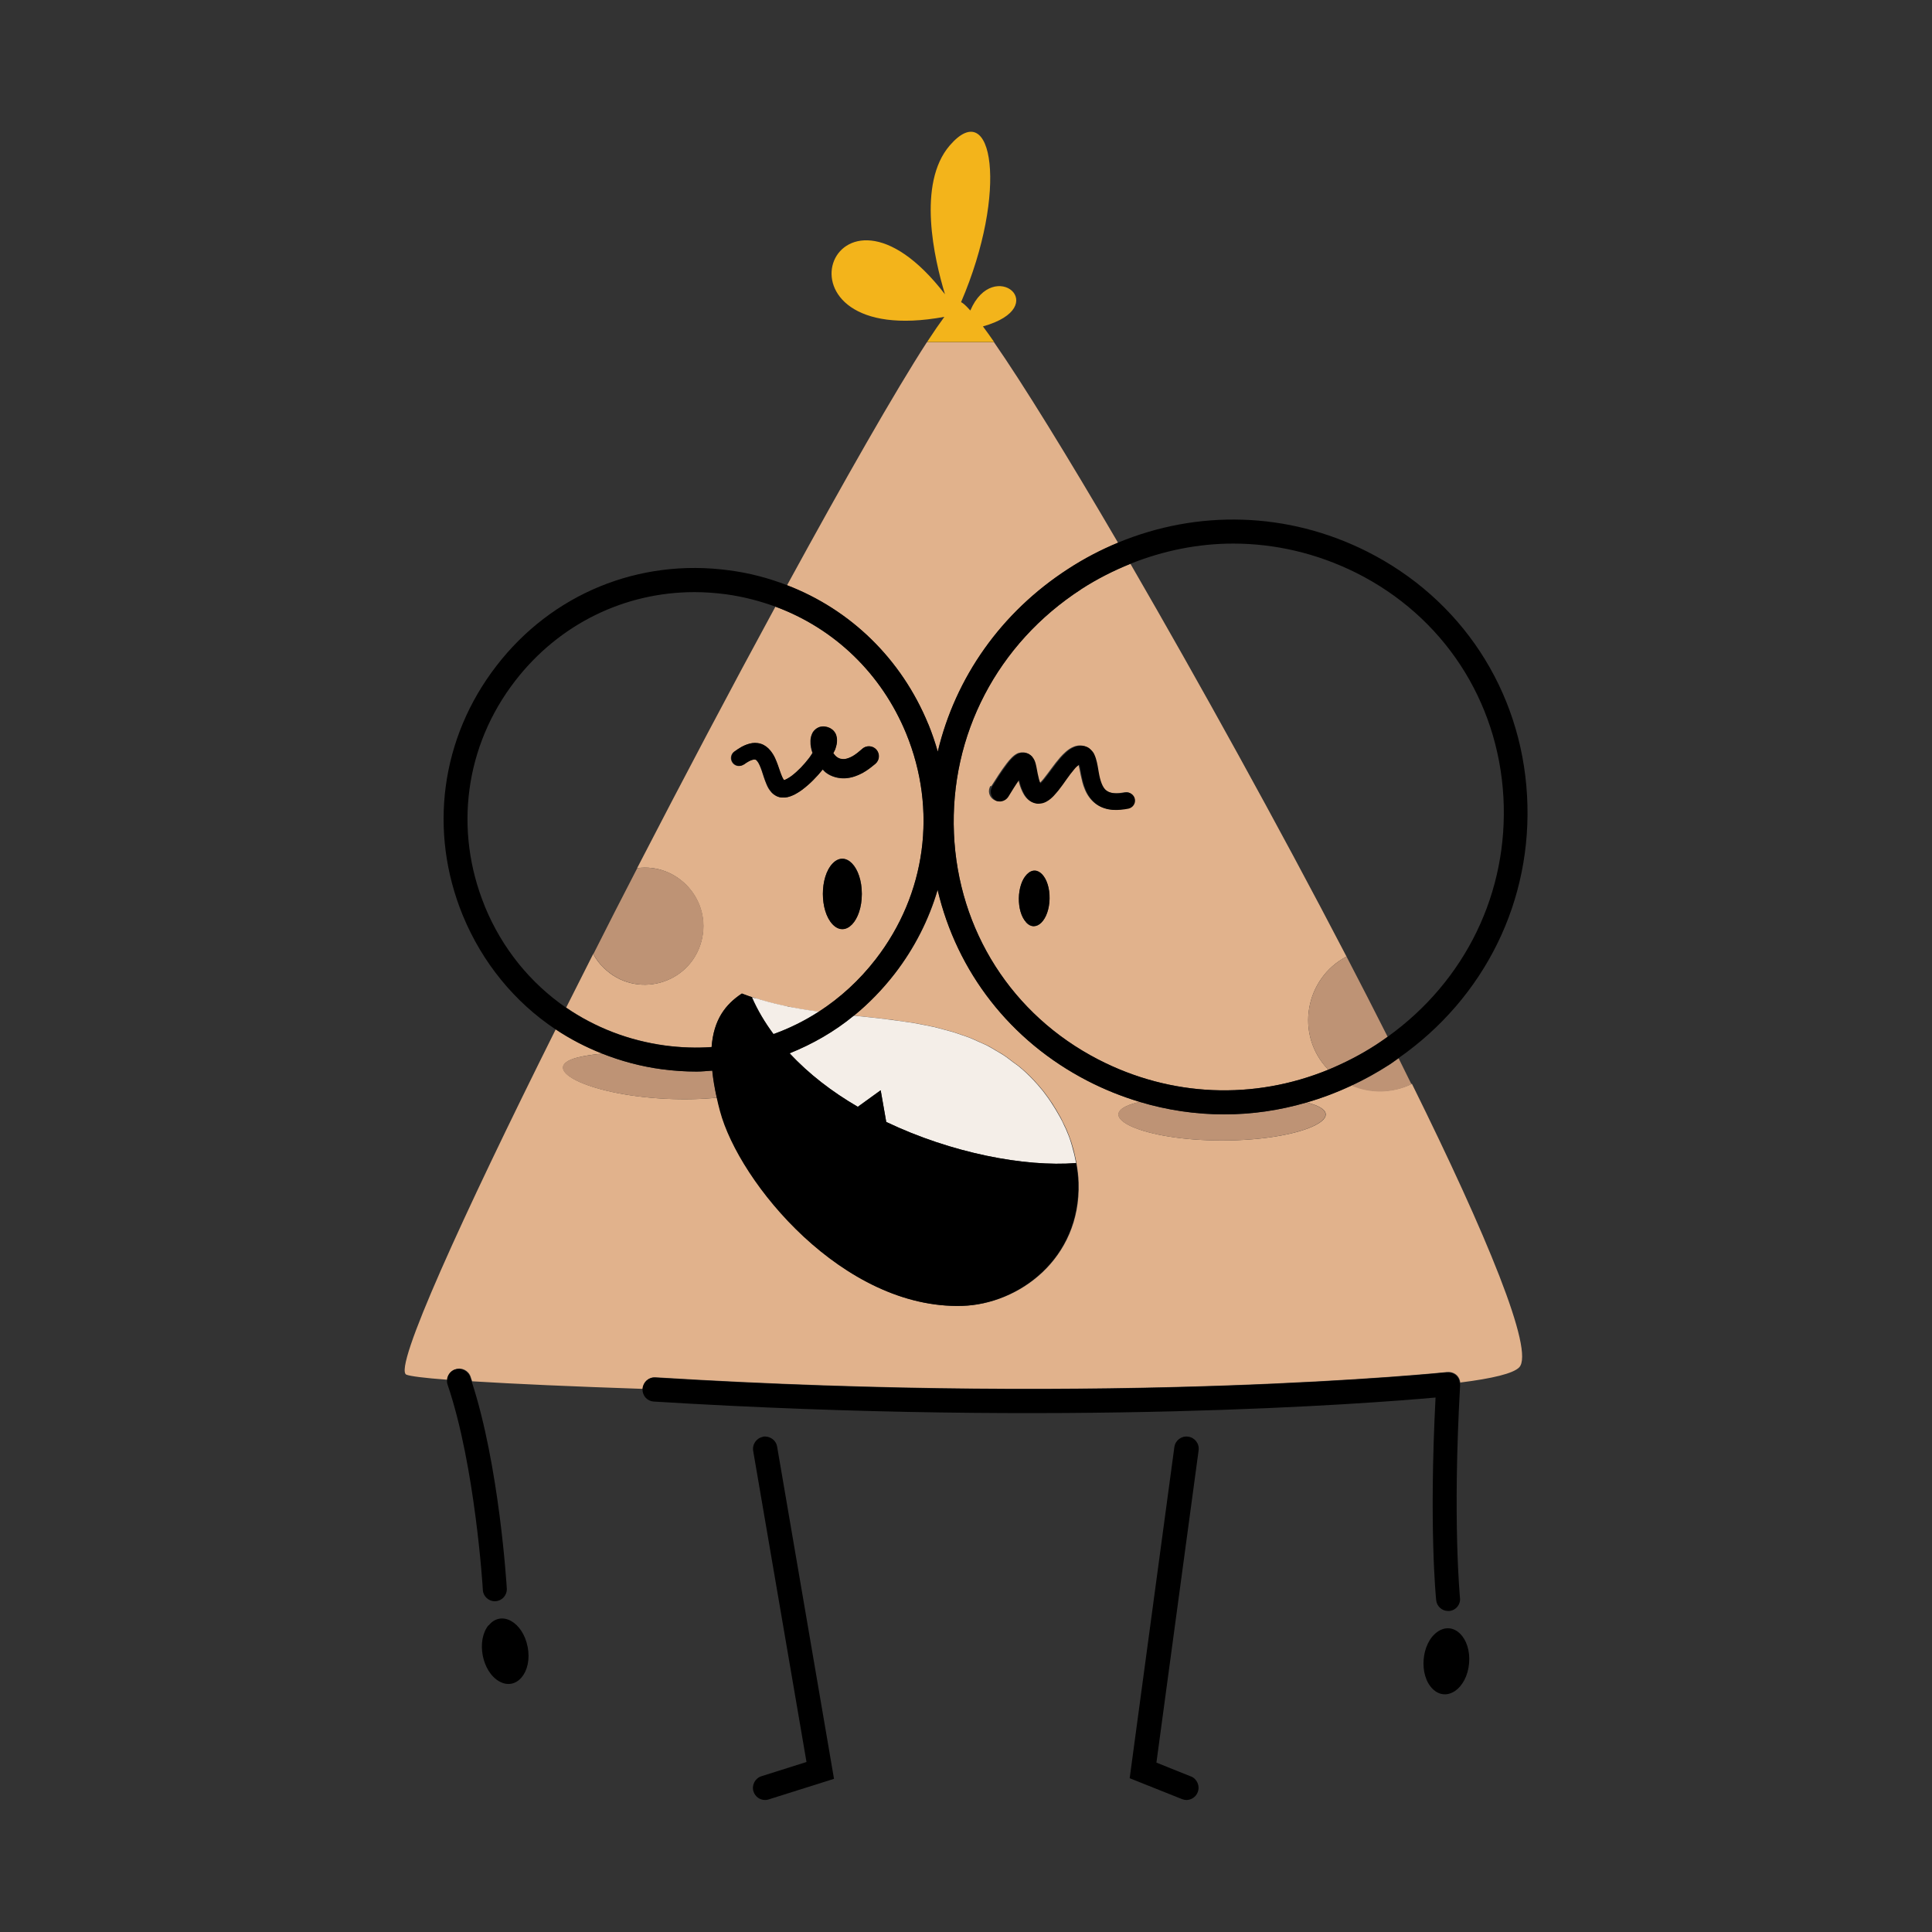 <?xml version="1.0" encoding="UTF-8"?>
<svg id="Layer_1" data-name="Layer 1" xmlns="http://www.w3.org/2000/svg" viewBox="0 0 125 125">
  <rect x="0" y="0" width="125" height="125" fill="#333333" stroke="none"/>
  <defs>
    <style>
      .cls-1 {
        fill: none;
      }

      .cls-1, .cls-2, .cls-3, .cls-4, .cls-5, .cls-6 {
        stroke-width: 0px;
      }

      .cls-3 {
        fill: #f3b41b;
      }

      .cls-4 {
        fill: #e1b28c;
      }

      .cls-5 {
        fill: #be9375;
      }

      .cls-6 {
        fill: #f4eee8;
      }
    </style>
  </defs>
  <path class="cls-1" d="m41.23,56.17c2.99-5.79,6.08-11.64,8.95-16.92-1.02-.38-2.09-.65-3.2-.8-.68-.09-1.36-.14-2.03-.14-4.53,0-8.76,2.06-11.6,5.73-3.26,4.22-3.99,9.67-1.97,14.6,1.12,2.72,2.95,4.97,5.26,6.55.57-1.14,1.16-2.3,1.75-3.47.93-1.83,1.88-3.69,2.84-5.56Z"/>
  <path class="cls-1" d="m89.78,67.08c5.04-3.61,7.83-9.34,7.49-15.51-.35-6.27-3.91-11.69-9.53-14.51-2.53-1.27-5.24-1.89-7.95-1.89-2.26,0-4.51.44-6.66,1.31,4.44,7.65,9.53,16.86,13.98,25.41.92,1.77,1.81,3.5,2.66,5.19Z"/>
  <path class="cls-4" d="m87.44,70.24c-.94.44-1.91.8-2.89,1.09.11.03.22.05.32.09,2.58.81-.64,2.37-5.8,2.37s-8.37-1.56-5.8-2.37c.14-.04.3-.09.47-.13-1.15-.34-2.29-.8-3.39-1.37-4.99-2.57-8.44-7.05-9.68-12.35-.56,1.92-1.49,3.76-2.77,5.42-.79,1.02-1.68,1.93-2.64,2.72.32.03.64.07.96.1.19.02.37.04.56.06.24.03.49.06.73.09.18.02.36.04.53.07.23.03.47.07.7.1.18.03.35.05.53.08.23.04.45.08.67.13.18.04.35.07.53.11.22.05.44.11.65.17.17.05.35.09.52.14.21.06.42.14.63.21.17.06.34.11.51.18.21.08.41.18.61.27.16.07.33.14.49.22.21.1.4.23.61.35.15.09.31.17.45.27.22.14.43.31.64.47.12.09.25.17.37.27.33.27.65.57.96.9.21.22.4.45.59.68.05.06.1.13.15.2.13.17.25.34.37.52.06.08.11.17.16.25.11.17.21.33.3.5.05.09.1.17.15.26.09.18.18.37.27.55.03.08.07.15.11.23.11.25.2.5.29.76.03.1.06.2.09.3.05.16.09.32.13.49.03.12.05.25.08.37.02.08.04.16.05.24,0,0,0,0,0,0,.07.42.13.85.14,1.27.15,4.94-3.89,7.87-7.52,7.97-7.67.23-14.41-7.95-15.66-12.61-.08-.3-.15-.59-.21-.86-.97.1-2.11.13-3.36.07-5.15-.27-8.28-2-5.67-2.67.44-.11,1-.2,1.62-.25-1.07-.42-2.09-.95-3.03-1.58-6.06,12.15-10.54,21.97-9.67,22.35.24.1,1.18.22,2.66.33.02-.3.22-.57.52-.68.4-.14.84.08.98.48.03.1.06.2.1.3,2.72.17,6.56.34,11.04.49,0,0,0-.01,0-.02.03-.43.39-.75.82-.73,30.02,1.85,51.02-.32,51.23-.34.22-.02.45.05.62.21.13.13.2.3.22.47,2.07-.26,3.42-.58,3.81-.98,1.02-1.04-2.12-8.6-6.94-18.35-1.19.58-2.61.64-3.88.09Z"/>
  <path class="cls-4" d="m46.04,67.75c.13-1.79.91-2.78,1.96-3.47.33.13.66.24.99.34.15.05.3.09.46.14.24.07.49.13.73.19.16.04.32.08.48.11.24.05.49.1.73.15.17.03.33.06.5.09.24.04.49.08.73.11.12.02.23.03.35.05,1.39-.9,2.64-2.04,3.69-3.4,3.26-4.22,3.99-9.67,1.97-14.6-1.6-3.89-4.65-6.8-8.46-8.21-2.87,5.28-5.96,11.13-8.95,16.92,2.61-.36,4.85,2.07,4.16,4.72-.75,2.82-4.26,3.77-6.33,1.72-.28-.27-.5-.57-.67-.89-.59,1.17-1.18,2.33-1.75,3.47,1.87,1.28,4.04,2.13,6.4,2.45,1.01.14,2.02.17,3.01.1Zm7.83-7.95c-.84-.88-.84-3.06,0-3.94.84-.87,1.89.22,1.89,1.97,0,1.75-1.05,2.84-1.89,1.97Zm-6.35-11.18h0c.27-.19.55-.39.97-.5.2-.05.47-.07.72.01.26.08.47.25.6.42.28.34.39.66.5.95.11.29.19.57.29.79.04.09.08.15.11.19.04,0,.11-.03.19-.08.1-.05.2-.12.3-.19.41-.31.8-.72,1.13-1.15.09-.11.15-.23.23-.34-.08-.23-.14-.48-.13-.78,0-.06.01-.13.02-.19.02-.08.03-.15.07-.24.02-.05.05-.09.07-.14.03-.05.08-.1.13-.15.09-.09.26-.19.4-.2.16-.03.26,0,.37.02.11.03.2.07.3.14.1.08.19.17.25.28.03.06.05.11.06.16.01.05.03.1.03.15.03.35-.05.54-.11.73-.03.09-.08.16-.12.24.08.1.16.2.25.26.14.1.28.13.45.12.17-.01.37-.08.57-.2.2-.12.4-.28.59-.45l.02-.02c.27-.24.67-.21.91.06.24.27.21.67-.06.91,0,0,0,0,0,0-.25.22-.52.43-.84.6-.32.17-.69.32-1.12.34-.42.02-.89-.1-1.23-.36-.09-.06-.15-.14-.22-.21-.4.49-.83.94-1.37,1.34-.14.1-.29.19-.45.28-.17.08-.36.17-.63.19h-.1s-.08,0-.12,0c-.08,0-.16-.03-.24-.06-.08-.03-.15-.07-.21-.11-.06-.04-.11-.09-.17-.14-.18-.19-.27-.37-.34-.54-.14-.33-.22-.62-.31-.88-.09-.26-.19-.51-.3-.63-.05-.06-.08-.08-.11-.09-.03,0-.07-.02-.16,0-.16.03-.39.16-.6.31h-.01c-.23.18-.56.12-.72-.12-.16-.23-.11-.56.13-.72Z"/>
  <path class="cls-4" d="m71.06,68.55c4.71,2.43,10.07,2.63,14.88.66-2.2-2.28-1.48-5.94,1.18-7.32-4.45-8.55-9.55-17.76-13.98-25.41-1.09.44-2.16.98-3.18,1.64-5.43,3.52-8.51,9.43-8.24,15.8.27,6.28,3.76,11.75,9.34,14.63Zm-4.67-8.88c-.65-.7-.62-2.43.05-3.1.67-.68,1.49.2,1.46,1.58-.02,1.38-.87,2.23-1.52,1.53Zm-2.25-8.8s0,0,0-.01c.31-.49.61-.97.99-1.47.1-.13.2-.25.34-.39.07-.07.16-.15.32-.24.05-.03.11-.05.17-.06.07-.02.18-.03.26-.02.1,0,.22.05.3.09.07.04.16.11.2.16.18.22.18.32.22.43.03.1.05.19.06.26l.08.42c.05.24.1.46.18.63,0,0,.02-.02.03-.03.08-.08.16-.17.24-.27.16-.2.33-.43.5-.66.17-.23.35-.47.56-.71.11-.12.22-.24.36-.36.14-.12.29-.24.52-.33.12-.05.25-.08.41-.08.16,0,.37.04.53.16.09.05.13.11.19.18.05.06.08.12.12.17.03.05.05.11.07.16l.05.14c.11.35.14.63.19.91.09.53.24.99.5,1.18.13.1.3.16.51.18.21.02.45,0,.7-.05h.02c.29-.06.56.14.61.42.05.28-.13.56-.42.61-.31.06-.64.11-1,.08-.35-.02-.75-.13-1.08-.38-.33-.25-.55-.59-.68-.91-.14-.32-.2-.63-.27-.93-.05-.26-.1-.52-.15-.71-.09.07-.21.18-.33.31-.16.19-.33.41-.49.64-.17.23-.33.47-.52.71-.09.12-.2.24-.32.37-.12.12-.26.26-.49.38-.06.03-.13.06-.2.08-.09.02-.17.04-.27.04-.2,0-.41-.07-.55-.17-.14-.1-.23-.21-.3-.31-.04-.05-.06-.09-.08-.13-.02-.04-.05-.08-.07-.13-.14-.28-.21-.54-.27-.8-.24.35-.47.71-.7,1.09h0c-.19.31-.58.41-.89.22-.3-.19-.4-.58-.21-.89Z"/>
  <path class="cls-4" d="m60.07,46.86c.24.59.44,1.18.61,1.78,1.14-4.79,4.09-9.01,8.43-11.82,1.04-.67,2.12-1.24,3.23-1.7-3.28-5.61-6.14-10.26-8.03-12.98h-4.34c-2.04,3.15-5.32,8.9-9.05,15.73,4.11,1.58,7.41,4.76,9.14,8.99Z"/>
  <path class="cls-5" d="m73.73,71.29c-.17.04-.33.08-.47.13-2.58.81.64,2.37,5.8,2.37s8.37-1.56,5.8-2.37c-.1-.03-.21-.06-.32-.09-1.75.51-3.54.77-5.34.77s-3.68-.27-5.47-.81Z"/>
  <path class="cls-5" d="m45.07,69.33c-.74,0-1.49-.05-2.24-.15-1.35-.18-2.64-.53-3.86-1.01-.62.06-1.18.14-1.62.25-2.61.67.52,2.4,5.67,2.67,1.25.06,2.38.03,3.36-.07-.14-.64-.24-1.22-.29-1.75-.34.02-.67.06-1.01.06Z"/>
  <path class="cls-2" d="m53.87,55.87c-.84.87-.84,3.06,0,3.94s1.89-.22,1.89-1.97c0-1.75-1.05-2.84-1.89-1.97Z"/>
  <path class="cls-2" d="m66.44,56.57c-.67.68-.7,2.4-.05,3.1.65.7,1.49-.15,1.52-1.53.02-1.38-.79-2.26-1.46-1.58Z"/>
  <path class="cls-2" d="m29.44,88.6c-.3.1-.5.38-.52.68,0,.1,0,.2.04.31,1.79,5.25,2.28,13.2,2.28,13.28.02.41.37.73.77.73.02,0,.03,0,.05,0,.43-.03.75-.39.73-.82-.02-.33-.49-7.95-2.27-13.39-.03-.1-.06-.21-.1-.3-.14-.4-.58-.62-.98-.48Z"/>
  <path class="cls-2" d="m93.62,88.79c-.21.02-21.21,2.19-51.23.34-.43-.03-.79.3-.82.73,0,0,0,.01,0,.02-.01.42.3.77.72.8,26.65,1.64,46.24.13,50.59-.26-.43,8.36.02,12.91.04,13.11.04.4.38.7.77.7.03,0,.05,0,.08,0,.43-.04.74-.42.69-.85,0-.05-.49-4.96.01-13.77,0-.05-.02-.09-.02-.13-.02-.18-.09-.35-.22-.47-.16-.16-.39-.23-.62-.21Z"/>
  <path class="cls-2" d="m50.67,65.06c.24.05.49.1.73.15-.25-.04-.49-.09-.73-.15Z"/>
  <path class="cls-2" d="m62.25,66.97c.17.06.34.11.51.18-.17-.07-.34-.12-.51-.18Z"/>
  <path class="cls-2" d="m68.47,72.05c.05.09.1.17.15.26-.05-.09-.1-.18-.15-.26Z"/>
  <path class="cls-2" d="m59.92,66.35c.18.04.35.07.53.11-.17-.04-.35-.07-.53-.11Z"/>
  <path class="cls-2" d="m61.1,66.62c.17.05.35.09.52.14-.17-.05-.35-.09-.52-.14Z"/>
  <path class="cls-2" d="m49.45,64.76c.24.07.49.13.73.19-.25-.06-.49-.12-.73-.19Z"/>
  <path class="cls-2" d="m65.57,68.73c.12.09.25.17.37.27-.12-.1-.25-.18-.37-.27Z"/>
  <path class="cls-2" d="m67.49,70.58c.05.06.1.13.15.2-.05-.07-.1-.13-.15-.2Z"/>
  <path class="cls-2" d="m64.47,67.99c.15.09.31.17.45.27-.15-.1-.3-.18-.45-.27Z"/>
  <path class="cls-2" d="m63.37,67.42c.16.07.33.14.49.22-.16-.08-.33-.15-.49-.22Z"/>
  <path class="cls-2" d="m68.01,71.29c.06.08.11.17.16.25-.05-.08-.11-.17-.16-.25Z"/>
  <path class="cls-2" d="m51.9,65.29c.24.04.49.08.73.11-.24-.03-.49-.07-.73-.11Z"/>
  <path class="cls-2" d="m56.21,65.82c.19.02.37.04.56.06-.19-.02-.37-.04-.56-.06Z"/>
  <path class="cls-2" d="m69.5,74.64c.03.12.05.25.08.37-.02-.12-.05-.25-.08-.37Z"/>
  <path class="cls-2" d="m69.28,73.85c.03.1.06.2.09.3-.03-.1-.06-.2-.09-.3Z"/>
  <path class="cls-2" d="m58.72,66.13c.18.03.35.05.53.08-.17-.03-.35-.06-.53-.08Z"/>
  <path class="cls-2" d="m68.89,72.86c.03.08.07.15.11.23-.03-.08-.07-.15-.11-.23Z"/>
  <path class="cls-2" d="m57.49,65.96c.18.02.36.04.53.07-.18-.02-.36-.05-.53-.07Z"/>
  <path class="cls-6" d="m51.9,65.29c-.17-.03-.33-.06-.5-.09-.25-.04-.49-.09-.73-.15-.16-.03-.32-.07-.48-.11-.25-.06-.49-.12-.73-.19-.15-.04-.31-.09-.46-.14-.12-.04-.23-.06-.35-.1.37.85.84,1.64,1.4,2.39,1.03-.37,2.01-.86,2.93-1.45-.12-.02-.23-.03-.35-.05-.24-.03-.49-.07-.73-.11Z"/>
  <path class="cls-6" d="m51.09,68.15c1.25,1.34,2.75,2.5,4.41,3.46l1.48-1.07.36,2.05c4.23,2.02,8.97,2.92,12.28,2.66,0,0,0,0,0,0-.01-.08-.03-.16-.05-.24-.02-.12-.05-.25-.08-.37-.04-.16-.09-.32-.13-.49-.03-.1-.06-.2-.09-.3-.08-.26-.18-.51-.29-.76-.03-.08-.07-.15-.11-.23-.08-.19-.17-.37-.27-.55-.05-.09-.1-.18-.15-.26-.1-.17-.19-.34-.3-.5-.05-.08-.11-.17-.16-.25-.12-.18-.24-.35-.37-.52-.05-.07-.1-.13-.15-.2-.19-.23-.38-.46-.59-.68-.31-.33-.63-.63-.96-.9-.12-.1-.25-.18-.37-.27-.21-.16-.42-.33-.64-.47-.15-.1-.3-.18-.45-.27-.2-.12-.4-.24-.61-.35-.16-.08-.33-.15-.49-.22-.2-.09-.41-.19-.61-.27-.17-.07-.34-.12-.51-.18-.21-.07-.42-.15-.63-.21-.17-.05-.35-.09-.52-.14-.22-.06-.43-.12-.65-.17-.17-.04-.35-.07-.53-.11-.22-.04-.45-.09-.67-.13-.17-.03-.35-.06-.53-.08-.23-.04-.46-.07-.7-.1-.18-.02-.36-.05-.53-.07-.24-.03-.48-.06-.73-.09-.19-.02-.37-.04-.56-.06-.32-.03-.64-.07-.96-.1-1.26,1.03-2.67,1.84-4.16,2.44Z"/>
  <path class="cls-2" d="m64.35,51.76c.3.19.7.09.89-.21h0c.23-.38.46-.75.7-1.09.06.25.13.52.27.8.02.04.04.08.07.13.03.04.04.08.08.13.07.1.16.2.3.31.14.1.35.18.55.17.1,0,.18-.02.27-.04.07-.02.14-.05.2-.08.23-.12.37-.26.49-.38.12-.13.22-.25.32-.37.19-.24.36-.48.52-.71.16-.23.33-.45.49-.64.11-.14.23-.24.33-.31.06.19.1.44.15.71.06.29.13.6.27.93.13.32.35.66.68.91.33.25.73.36,1.08.38.36.02.69-.02,1-.08.28-.06.47-.33.42-.61-.05-.29-.33-.48-.61-.43h-.02c-.25.05-.49.07-.7.05-.21-.02-.38-.08-.51-.18-.26-.19-.41-.65-.5-1.18-.05-.27-.08-.55-.19-.91l-.05-.14c-.02-.05-.05-.11-.07-.16-.04-.06-.07-.12-.12-.17-.06-.06-.11-.12-.19-.18-.15-.11-.37-.16-.53-.16-.16,0-.29.04-.41.08-.23.09-.39.22-.52.33-.14.12-.25.24-.36.36-.21.24-.39.48-.56.71-.17.23-.34.46-.5.66-.08.1-.16.19-.24.27,0,.01-.02.02-.03.03-.08-.17-.13-.39-.18-.63l-.08-.42c-.02-.08-.03-.16-.06-.26-.04-.11-.05-.21-.22-.43-.04-.05-.13-.12-.2-.16-.08-.05-.21-.08-.3-.09-.09,0-.19,0-.26.02-.06.02-.12.04-.17.06-.16.09-.25.17-.32.24-.15.14-.24.26-.34.39-.38.5-.68.98-.99,1.47,0,0,0,0,0,.01-.19.3-.09.7.21.89Z"/>
  <path class="cls-2" d="m48.12,49.47h.01c.21-.16.44-.29.6-.32.08-.02.13-.01.16,0,.03,0,.06.03.11.09.1.12.21.37.3.63.09.27.17.56.31.88.07.16.16.34.34.54.05.05.1.1.17.14.07.04.13.09.21.11.08.03.16.05.24.06.04,0,.08,0,.12,0h.1c.27-.03.45-.12.63-.2.17-.09.31-.18.45-.28.54-.4.97-.85,1.37-1.34.07.07.14.15.22.21.34.26.81.38,1.23.36.43-.03.8-.17,1.12-.34.32-.18.58-.39.84-.6,0,0,0,0,0,0,.27-.24.29-.64.06-.91-.24-.27-.64-.29-.91-.06l-.02.02c-.19.17-.39.33-.59.45-.2.11-.4.19-.57.2-.17,0-.31-.02-.45-.12-.09-.06-.17-.15-.25-.26.04-.08.08-.15.12-.24.06-.19.14-.38.11-.73,0-.05-.02-.1-.03-.15-.01-.05-.03-.1-.06-.16-.06-.11-.14-.21-.25-.28-.1-.07-.19-.11-.3-.14-.11-.02-.21-.05-.37-.02-.13.01-.31.11-.4.2-.05.05-.1.1-.13.15-.03.04-.05.09-.07.14-.04.09-.06.16-.07.24,0,.06-.02.14-.02.19,0,.3.05.55.13.78-.08.12-.14.23-.23.34-.33.43-.72.84-1.13,1.15-.1.07-.2.14-.3.19-.08.04-.15.07-.19.08-.03-.04-.07-.1-.11-.19-.1-.22-.19-.5-.29-.79-.11-.29-.22-.62-.5-.95-.14-.17-.35-.34-.6-.42-.26-.08-.52-.07-.72-.01-.42.11-.7.31-.97.5h0c-.23.17-.29.49-.13.72.16.23.49.29.72.13Z"/>
  <path class="cls-2" d="m93,105.58c-1.05.74-1.22,2.79-.31,3.69.91.9,2.22-.02,2.36-1.66.14-1.64-1-2.77-2.05-2.03Z"/>
  <path class="cls-2" d="m31.61,105.15c-.81.99-.43,3.01.7,3.64,1.12.62,2.14-.62,1.83-2.23-.31-1.62-1.71-2.4-2.52-1.4Z"/>
  <path class="cls-5" d="m85.94,69.21c1.06-.44,2.1-.97,3.1-1.62.25-.16.5-.34.74-.51-.85-1.69-1.74-3.42-2.66-5.19-2.66,1.38-3.38,5.04-1.18,7.32Z"/>
  <path class="cls-5" d="m87.44,70.24c1.27.55,2.69.49,3.88-.09-.27-.55-.55-1.11-.83-1.68-.2.14-.39.28-.6.42-.79.51-1.61.96-2.44,1.35Z"/>
  <path class="cls-5" d="m39.06,62.61c2.07,2.05,5.58,1.1,6.33-1.72.7-2.65-1.55-5.08-4.16-4.72-.97,1.87-1.92,3.73-2.84,5.56.17.31.39.61.67.89Z"/>
  <path class="cls-2" d="m42.83,69.18c.75.1,1.5.15,2.24.15.34,0,.67-.04,1.01-.06.05.53.15,1.11.29,1.75.06.28.13.56.21.86,1.24,4.66,7.98,12.83,15.66,12.61,3.63-.11,7.67-3.04,7.52-7.97-.01-.42-.07-.85-.14-1.27-3.31.26-8.05-.64-12.28-2.66l-.36-2.05-1.48,1.07c-1.66-.97-3.17-2.12-4.41-3.46,1.49-.6,2.9-1.4,4.16-2.44.97-.79,1.85-1.7,2.64-2.72,1.28-1.66,2.2-3.5,2.77-5.42,1.24,5.3,4.7,9.77,9.68,12.35,1.1.57,2.24,1.02,3.39,1.37,1.79.54,3.63.81,5.47.81s3.59-.26,5.34-.77c.98-.28,1.95-.65,2.89-1.09.83-.39,1.65-.84,2.44-1.35.21-.13.4-.28.6-.42,5.6-3.91,8.71-10.21,8.33-16.99-.38-6.83-4.26-12.74-10.38-15.81-5.11-2.56-10.91-2.71-16.09-.56-1.11.46-2.19,1.02-3.23,1.7-4.34,2.81-7.29,7.03-8.43,11.82-.17-.6-.37-1.19-.61-1.78-1.74-4.23-5.03-7.41-9.14-8.99-1.19-.46-2.44-.79-3.74-.96-5.84-.79-11.47,1.52-15.06,6.18-3.6,4.66-4.41,10.69-2.18,16.14,1.27,3.08,3.36,5.61,5.99,7.37.94.63,1.96,1.16,3.03,1.58,1.22.48,2.51.83,3.86,1.01Zm27.12-31.06c1.02-.66,2.09-1.2,3.18-1.64,2.15-.86,4.4-1.31,6.66-1.31,2.71,0,5.42.63,7.95,1.89,5.62,2.81,9.18,8.24,9.53,14.51.34,6.16-2.45,11.89-7.49,15.51-.24.17-.49.35-.74.51-1,.65-2.04,1.18-3.1,1.62-4.81,1.97-10.17,1.77-14.88-.66-5.58-2.88-9.07-8.35-9.34-14.63-.27-6.37,2.81-12.28,8.24-15.8Zm-38.58,20.52c-2.02-4.93-1.29-10.39,1.97-14.6,2.84-3.67,7.07-5.73,11.6-5.73.67,0,1.35.05,2.03.14,1.11.15,2.18.43,3.2.8,3.81,1.41,6.86,4.32,8.46,8.21,2.02,4.93,1.29,10.39-1.97,14.6-1.06,1.37-2.31,2.51-3.69,3.4-.92.6-1.9,1.08-2.93,1.45-.55-.75-1.03-1.54-1.4-2.39.11.04.23.07.35.1-.33-.1-.67-.21-.99-.34-1.05.69-1.83,1.68-1.96,3.47-.99.07-1.99.03-3.01-.1-2.36-.32-4.53-1.17-6.4-2.45-2.31-1.59-4.14-3.83-5.26-6.55Z"/>
  <path class="cls-3" d="m63.59,21.12c4.58-1.28.69-4.54-.81-1.03-.26-.29-.46-.48-.6-.54,3.08-7.16,2.07-13.39-.73-10.14-2.13,2.47-1,7.36-.31,9.63-7.32-9.51-11.96,3.66-.04,1.46-.31.42-.69.97-1.12,1.63h4.34c-.26-.38-.5-.71-.73-1.02Z"/>
  <path class="cls-2" d="m77.06,114.94l-2.24-.9,2.73-20.2c.06-.43-.24-.83-.68-.89-.43-.06-.83.24-.89.68l-2.89,21.42,3.38,1.35c.1.04.2.06.29.06.31,0,.61-.19.73-.5.16-.4-.03-.86-.44-1.03Z"/>
  <path class="cls-2" d="m49.38,92.96c-.43.07-.72.48-.65.91l3.45,20.13-2.91.92c-.42.13-.65.58-.52.99.11.34.42.55.75.55.08,0,.16-.01.24-.04l4.22-1.33-3.68-21.49c-.07-.43-.48-.71-.91-.65Z"/>
</svg>